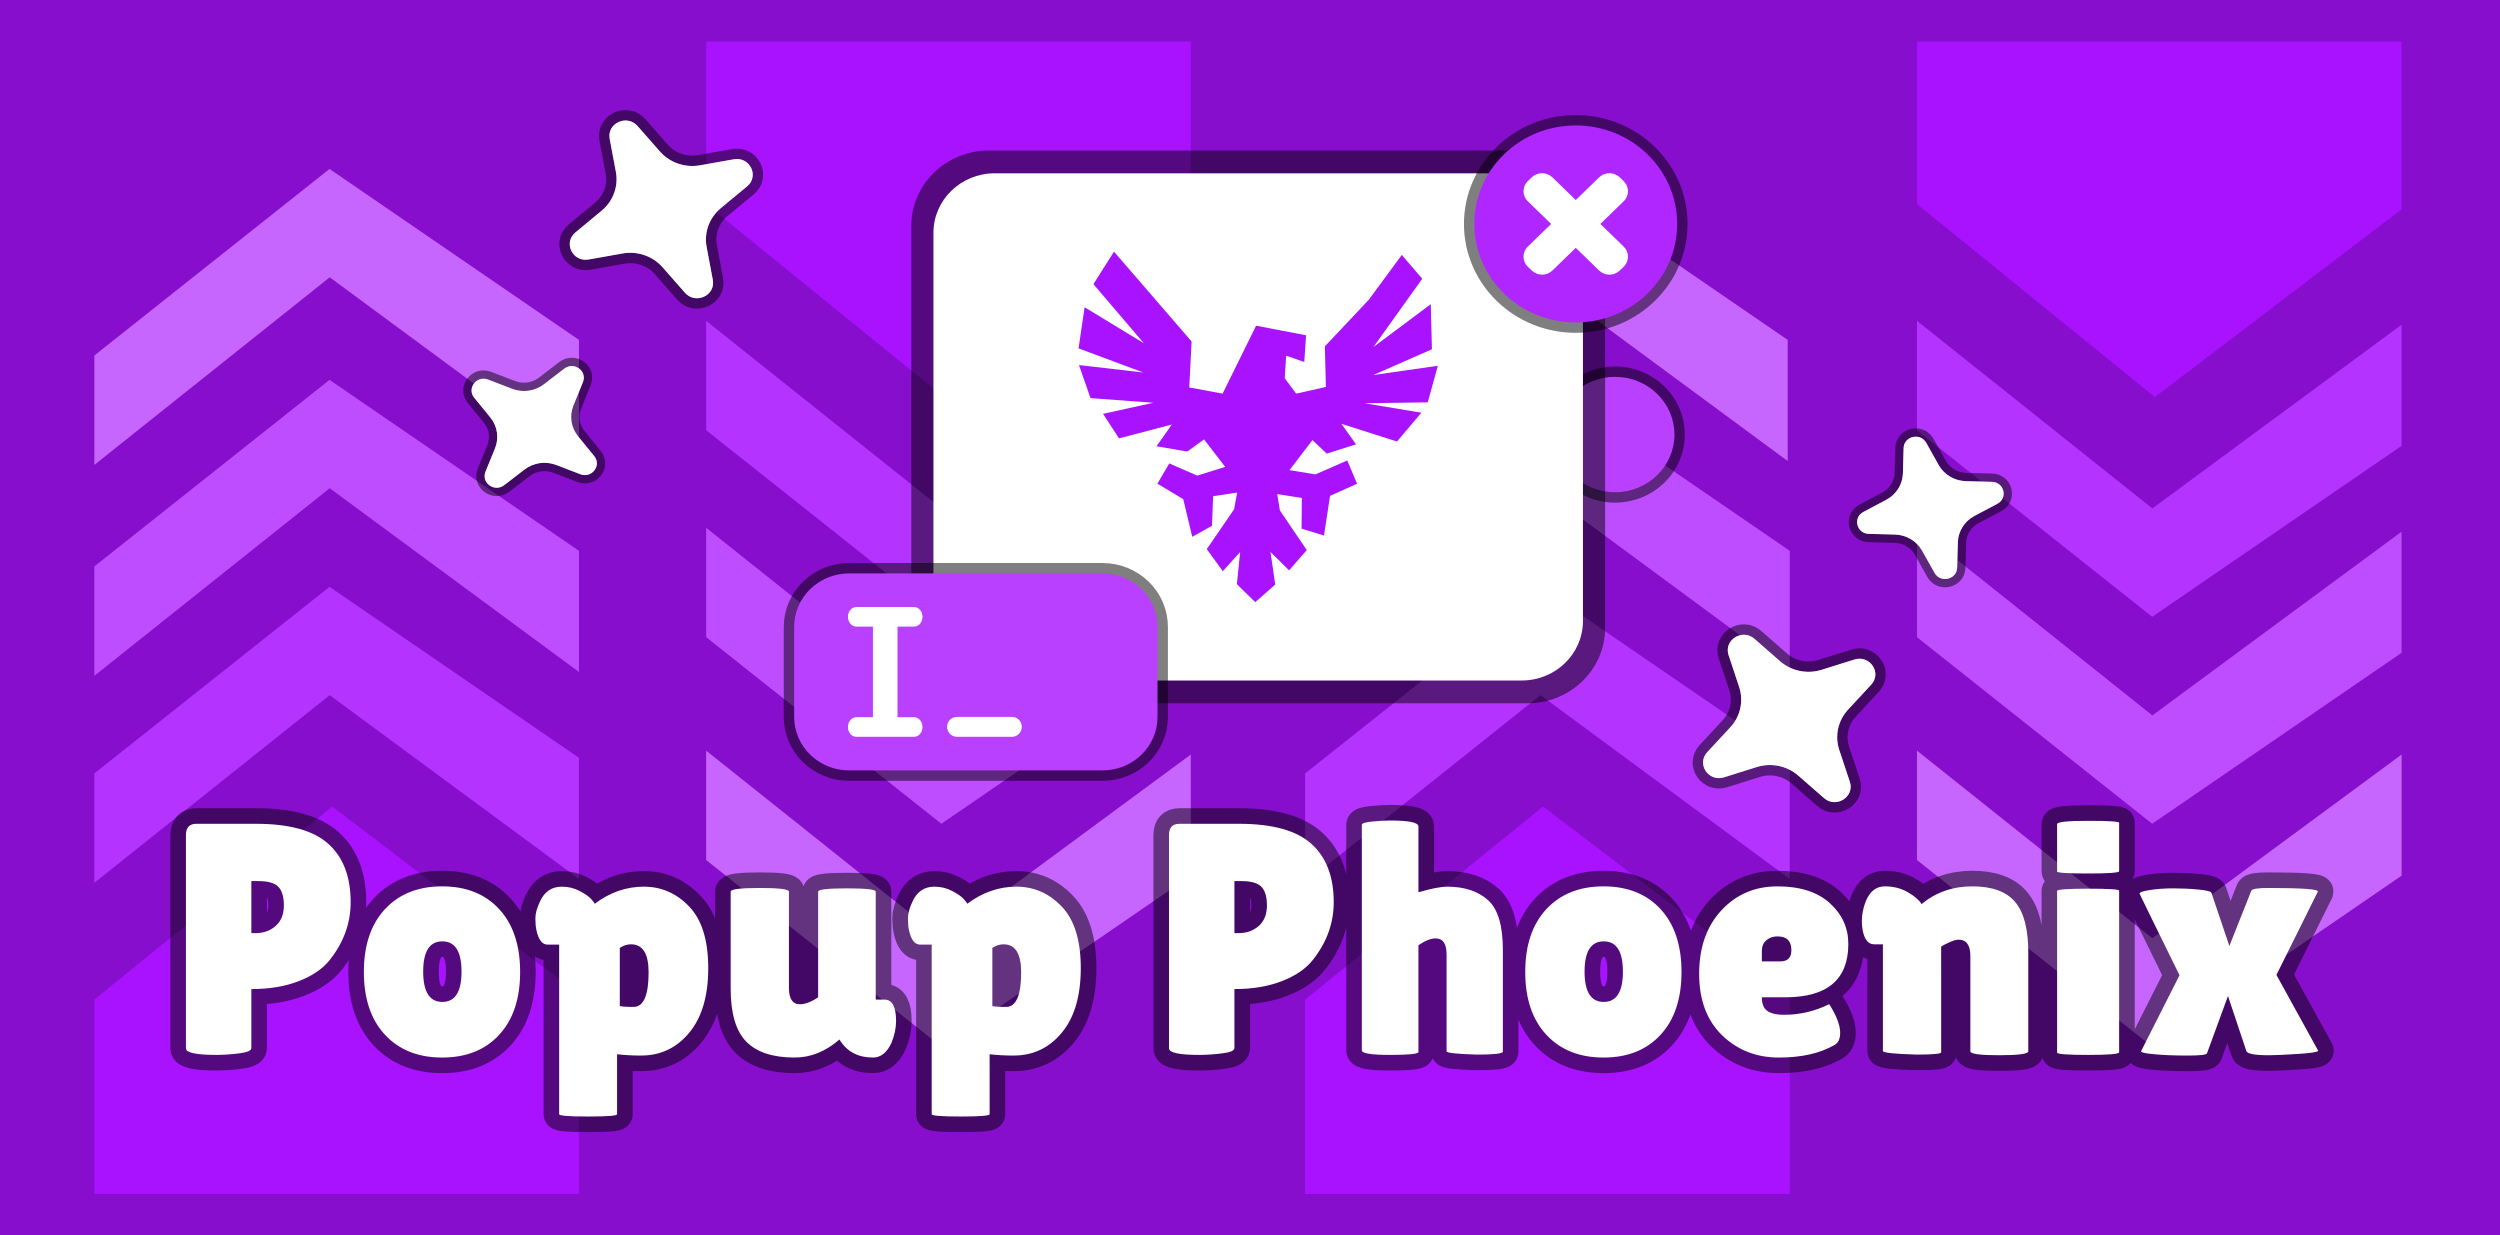 <svg version="1.1" xmlns="http://www.w3.org/2000/svg" xmlns:xlink="http://www.w3.org/1999/xlink" width="602" height="297.5" viewBox="0,0,602,297.5"><rect x="0" y="0" width="602" height="297.5" fill="#333333" stroke="none"/><g transform="translate(-19.25,-31.5)"><g stroke-miterlimit="10"><path d="M24.251,323.52v-286.542h591.013v286.542z" fill="#860ecc" fill-rule="nonzero" stroke="none" stroke-width="1" stroke-linecap="butt" stroke-linejoin="miter"/><path d="M245.973,257.433l60.017,-44.24v29.172l-60.06,41.166l-56.639,-44.932v-26.346zM537.535,257.433l60.017,-44.24v29.172l-60.06,41.166l-56.637,-44.932v-26.346zM333.03,143.455v-26.346l56.637,-44.932l60.06,41.168v29.172l-60.017,-44.244zM41.964,143.455v-26.346l56.637,-44.932l60.06,41.168v29.172l-60.017,-44.244z" fill="#c766ff" fill-rule="nonzero" stroke="none" stroke-width="1" stroke-linecap="butt" stroke-linejoin="miter"/><path d="M41.964,323.142v-50.951l57.282,-46.479l59.417,45.201v52.229z" fill="#a812ff" fill-rule="nonzero" stroke="none" stroke-width="1" stroke-linecap="butt" stroke-linejoin="miter"/><path d="M41.964,244.08v-26.346l56.637,-44.932l60.06,41.168v29.172l-60.017,-44.244z" fill="#b433ff" fill-rule="nonzero" stroke="none" stroke-width="1" stroke-linecap="butt" stroke-linejoin="miter"/><path d="M41.964,194.246v-26.346l56.637,-44.932l60.06,41.168v29.172l-60.017,-44.244z" fill="#be4dff" fill-rule="nonzero" stroke="none" stroke-width="1" stroke-linecap="butt" stroke-linejoin="miter"/><path d="M305.99,36.718v45.201l-59.417,45.201l-57.282,-46.479v-43.922z" fill="#a812ff" fill-rule="nonzero" stroke="none" stroke-width="1" stroke-linecap="butt" stroke-linejoin="miter"/><path d="M245.973,153.933l60.017,-44.24v29.172l-60.06,41.166l-56.639,-44.932v-26.346z" fill="#b433ff" fill-rule="nonzero" stroke="none" stroke-width="1" stroke-linecap="butt" stroke-linejoin="miter"/><path d="M245.973,203.767l60.017,-44.24v29.172l-60.06,41.166l-56.639,-44.932v-26.346z" fill="#be4dff" fill-rule="nonzero" stroke="none" stroke-width="1" stroke-linecap="butt" stroke-linejoin="miter"/><path d="M333.526,323.142v-50.951l57.284,-46.479l59.415,45.201v52.229z" fill="#a812ff" fill-rule="nonzero" stroke="none" stroke-width="1" stroke-linecap="butt" stroke-linejoin="miter"/><path d="M333.526,244.08v-26.346l56.637,-44.932l60.062,41.168v29.172l-60.019,-44.246z" fill="#b433ff" fill-rule="nonzero" stroke="none" stroke-width="1" stroke-linecap="butt" stroke-linejoin="miter"/><path d="M333.526,194.246v-26.346l56.637,-44.932l60.062,41.168v29.172l-60.019,-44.246z" fill="#be4dff" fill-rule="nonzero" stroke="none" stroke-width="1" stroke-linecap="butt" stroke-linejoin="miter"/><path d="M597.552,36.718v45.201l-59.415,45.201l-57.282,-46.479v-43.922z" fill="#a812ff" fill-rule="nonzero" stroke="none" stroke-width="1" stroke-linecap="butt" stroke-linejoin="miter"/><path d="M537.535,153.933l60.017,-44.24v29.172l-60.06,41.166l-56.637,-44.932v-26.346z" fill="#b433ff" fill-rule="nonzero" stroke="none" stroke-width="1" stroke-linecap="butt" stroke-linejoin="miter"/><path d="M537.535,203.767l60.017,-44.24v29.172l-60.06,41.166l-56.637,-44.932v-26.346z" fill="#be4dff" fill-rule="nonzero" stroke="none" stroke-width="1" stroke-linecap="butt" stroke-linejoin="miter"/><path d="M71.435,285.524c-4.943,0 -7.414,-0.526 -7.414,-1.579v-51.38c0,-1.797 0.84,-2.695 2.52,-2.695h14.366c8.055,0 13.863,1.616 17.425,4.847c3.572,3.22 5.358,7.897 5.358,14.03c0,5.066 -1.69,9.717 -5.071,13.953c-1.677,2.106 -4.153,3.793 -7.428,5.062c-3.263,1.27 -7.068,1.905 -11.416,1.905v14.201c0,0.629 -1.02,1.062 -3.061,1.3c-1.751,0.218 -3.513,0.337 -5.279,0.356zM79.775,243.668v12.527h1.052c1.904,0 3.509,-0.578 4.815,-1.735c1.308,-1.167 1.961,-2.809 1.961,-4.926c0,-2.117 -0.452,-3.624 -1.356,-4.521c-0.892,-0.897 -2.481,-1.345 -4.768,-1.345zM111.97,280.692c-3.401,-3.644 -5.101,-8.692 -5.101,-15.144c0,-6.453 1.7,-11.501 5.101,-15.146c3.401,-3.644 7.987,-5.466 13.76,-5.466c5.773,0 10.343,1.822 13.711,5.466c3.369,3.643 5.054,8.691 5.054,15.146c0,6.453 -1.684,11.501 -5.052,15.144c-3.37,3.646 -7.942,5.468 -13.715,5.466c-5.77,0 -10.356,-1.822 -13.758,-5.466zM125.761,258.177c-3.072,0 -4.608,2.431 -4.608,7.293c0,4.862 1.536,7.294 4.608,7.295c3.082,0 4.624,-2.432 4.624,-7.295c0,-4.863 -1.541,-7.294 -4.624,-7.293zM167.845,299.801c0,0.372 -2.328,0.558 -6.984,0.558c-4.644,0 -6.966,-0.185 -6.966,-0.556v-40.837h-2.775c-1.308,0 -2.206,-1.161 -2.696,-3.485c-0.17,-0.744 -0.255,-1.693 -0.255,-2.848c0,-1.168 0.383,-2.547 1.148,-4.136c1.085,-2.323 2.828,-3.485 5.229,-3.485c1.572,0 3.023,0.356 4.353,1.069c1.338,0.713 2.262,1.374 2.773,1.982c0.521,0.61 0.781,0.966 0.781,1.069c3.647,-2.747 7.59,-4.121 11.83,-4.121c4.252,0 7.898,1.6 10.938,4.801c3.051,3.189 4.576,8.129 4.574,14.82c0,6.689 -1.525,11.872 -4.574,15.548c-3.039,3.665 -6.897,5.497 -11.576,5.497c-1.939,0.012 -3.876,-0.092 -5.802,-0.31zM171.193,258.89c-0.925,0 -1.823,0.289 -2.696,0.866v14.03c0.925,0.115 1.675,0.172 2.25,0.171h1.338c2.232,-0.217 3.349,-2.994 3.349,-8.332c0,-4.49 -1.414,-6.735 -4.243,-6.735zM195.197,246.207c0,-0.588 2.338,-0.882 7.015,-0.884c4.677,0 7.015,0.294 7.015,0.882v23.153c0,2.641 0.872,3.962 2.615,3.964c1.309,0 2.781,-0.558 4.416,-1.673v-25.442c0,-0.526 2.312,-0.79 6.936,-0.79c4.623,0 6.934,0.263 6.934,0.79v26h2.121c1.85,0 2.775,1.719 2.775,5.156c0,1.744 -0.378,3.515 -1.133,5.313c-1.095,2.323 -2.567,3.484 -4.416,3.483c-3.647,0 -6.341,-1.45 -8.083,-4.351l-0.079,0.077c-3.317,2.849 -6.883,4.274 -10.699,4.274c-5.273,0 -9.163,-1.28 -11.67,-3.839c-2.498,-2.561 -3.747,-6.804 -3.747,-12.73zM257.556,299.801c0,0.372 -2.328,0.558 -6.984,0.558c-4.644,0 -6.966,-0.185 -6.966,-0.556v-40.837h-2.775c-1.308,0 -2.206,-1.161 -2.696,-3.485c-0.17,-0.744 -0.255,-1.693 -0.255,-2.848c0,-1.168 0.383,-2.547 1.148,-4.136c1.084,-2.323 2.827,-3.485 5.229,-3.485c1.573,0 3.024,0.356 4.351,1.069c1.342,0.713 2.267,1.374 2.775,1.982c0.521,0.61 0.781,0.966 0.781,1.069c3.647,-2.747 7.59,-4.121 11.83,-4.121c4.252,0 7.898,1.6 10.938,4.801c3.049,3.189 4.574,8.129 4.574,14.82c0,6.689 -1.525,11.872 -4.574,15.548c-3.039,3.665 -6.897,5.497 -11.576,5.497c-1.939,0.012 -3.877,-0.092 -5.804,-0.31zM260.905,258.89c-0.925,0 -1.823,0.289 -2.696,0.866v14.03c0.925,0.115 1.675,0.172 2.25,0.171h1.338c2.232,-0.217 3.349,-2.994 3.349,-8.332c0,-4.49 -1.414,-6.735 -4.243,-6.735zM308.162,285.524c-4.943,0 -7.414,-0.526 -7.414,-1.579v-51.38c0,-1.797 0.84,-2.695 2.52,-2.695h14.366c8.056,0 13.865,1.616 17.425,4.847c3.572,3.22 5.358,7.897 5.358,14.03c0,5.066 -1.69,9.717 -5.071,13.953c-1.677,2.106 -4.153,3.793 -7.428,5.062c-3.263,1.27 -7.068,1.905 -11.416,1.905v14.201c0,0.629 -1.02,1.062 -3.061,1.3c-1.751,0.218 -3.513,0.337 -5.279,0.356zM316.502,243.668v12.527h1.052c1.904,0 3.509,-0.578 4.815,-1.735c1.308,-1.167 1.961,-2.809 1.961,-4.926c0,-2.117 -0.452,-3.624 -1.356,-4.521c-0.892,-0.897 -2.481,-1.345 -4.768,-1.345zM360.815,284.813c0,0.473 -2.275,0.71 -6.824,0.711c-4.539,0 -6.808,-0.366 -6.808,-1.098v-54.324c0,-0.362 0.845,-0.62 2.534,-0.774c1.409,-0.15 2.825,-0.233 4.243,-0.249c4.57,0 6.855,0.475 6.855,1.426v15.857c3.051,-0.897 5.367,-1.346 6.95,-1.347c4.136,0 7.399,1.074 9.79,3.222c2.392,2.138 3.588,6.112 3.588,11.924v24.576c0,0.475 -2.121,0.713 -6.362,0.713c-4.794,-0.155 -7.191,-0.418 -7.191,-0.79v-23.307c0,-2.591 -0.866,-3.887 -2.599,-3.887c-1.201,0 -2.593,0.553 -4.176,1.658zM391.634,280.692c-3.401,-3.644 -5.101,-8.692 -5.101,-15.144c0,-6.453 1.7,-11.501 5.101,-15.146c3.401,-3.644 7.987,-5.466 13.76,-5.466c5.77,0 10.34,1.822 13.711,5.466c3.368,3.643 5.052,8.691 5.054,15.146c0,6.453 -1.685,11.501 -5.054,15.144c-3.369,3.646 -7.939,5.468 -13.711,5.466c-5.773,0 -10.359,-1.822 -13.76,-5.466zM405.426,258.177c-3.072,0 -4.608,2.431 -4.608,7.293c0,4.862 1.536,7.294 4.608,7.295c3.082,0 4.624,-2.432 4.624,-7.295c0,-4.863 -1.541,-7.294 -4.624,-7.293zM460.821,283.232c-3.434,1.951 -7.845,2.927 -13.233,2.927c-5.387,0 -9.931,-1.781 -13.632,-5.342c-3.698,-3.573 -5.547,-8.518 -5.547,-14.835c0,-6.317 1.78,-11.402 5.34,-15.253c3.572,-3.861 8.079,-5.792 13.521,-5.792c5.441,0 9.644,1.347 12.61,4.042c2.967,2.695 4.45,5.972 4.45,9.832c0,8.559 -5.06,12.838 -15.179,12.838h-5.644c0,1.59 0.447,2.689 1.34,3.299c0.902,0.61 2.225,0.914 3.968,0.914c3.776,0.009 7.499,-0.862 10.857,-2.54c0.053,-0.051 0.297,0.315 0.734,1.098c1.308,2.281 1.961,4.201 1.961,5.761c0,1.56 -0.516,2.577 -1.547,3.049zM450.619,260.314c0,-2.22 -1.116,-3.329 -3.349,-3.329c-1.031,0 -1.919,0.305 -2.664,0.914c-0.733,0.608 -1.099,1.491 -1.099,2.647v2.463h4.416c1.796,0 2.694,-0.898 2.694,-2.695zM486.688,284.889c0,0.371 -1.956,0.556 -5.869,0.556c-5.441,-0.153 -8.162,-0.442 -8.162,-0.866v-25.689h-2.121c-1.413,0 -2.338,-1.161 -2.775,-3.485c-0.117,-0.693 -0.176,-1.379 -0.176,-2.06c0,-1.641 0.33,-3.283 0.989,-4.926c0.979,-2.322 2.499,-3.483 4.56,-3.483c2.073,0 3.923,0.475 5.549,1.424c1.637,0.951 2.731,1.901 3.284,2.85c3.422,-2.849 7.498,-4.274 12.229,-4.274c4.741,0 8.169,1.244 10.283,3.732c2.126,2.479 3.189,6.547 3.189,12.203v23.786c0,0.629 -2.328,0.944 -6.984,0.945c-4.644,0 -6.966,-0.315 -6.966,-0.945v-22.919c0,-2.642 -0.952,-3.964 -2.855,-3.964c-0.553,0 -1.318,0.227 -2.295,0.68c-0.977,0.445 -1.604,0.775 -1.881,0.991zM529.545,284.889c0,0.422 -2.493,0.633 -7.479,0.634c-4.973,0 -7.459,-0.185 -7.459,-0.556v-38.931c0,-0.362 2.486,-0.542 7.459,-0.542c4.986,0 7.479,0.155 7.479,0.464zM529.545,241.281c0,0.372 -2.493,0.558 -7.479,0.558c-4.973,0 -7.459,-0.16 -7.459,-0.479v-11.414c0,-0.526 2.486,-0.79 7.459,-0.79c4.986,0 7.479,0.16 7.479,0.479zM561.38,245.958c0.224,-0.422 1.584,-0.633 4.081,-0.634c8.163,0 12.138,0.294 11.925,0.882l-9.965,20.054l10.044,18.243c0,0.31 -1.631,0.574 -4.894,0.79c-3.263,0.207 -5.574,0.31 -6.934,0.31c-3.434,0 -5.256,-0.341 -5.468,-1.024l-4.416,-13.24l-5.056,13.8c-0.116,0.36 -1.673,0.54 -4.671,0.54c-2.986,0 -5.649,-0.103 -7.988,-0.31c-2.338,-0.206 -3.4,-0.469 -3.187,-0.79l9.231,-18.241c-6.42,-13.049 -9.63,-19.604 -9.63,-19.667c0,-0.31 0.829,-0.594 2.486,-0.851c1.658,-0.268 3.534,-0.403 5.628,-0.403c2.094,0 4.093,0.093 5.995,0.278c1.913,0.175 2.976,0.423 3.189,0.744l4.335,12.853z" fill="none" fill-rule="nonzero" stroke-opacity="0.502" stroke="#000000" stroke-width="7.5" stroke-linecap="square" stroke-linejoin="round"/><path d="M71.435,285.524c-4.943,0 -7.414,-0.526 -7.414,-1.579v-51.38c0,-1.797 0.84,-2.695 2.52,-2.695h14.366c8.055,0 13.863,1.616 17.425,4.847c3.572,3.22 5.358,7.897 5.358,14.03c0,5.066 -1.69,9.717 -5.071,13.953c-1.677,2.106 -4.153,3.793 -7.428,5.062c-3.263,1.27 -7.068,1.905 -11.416,1.905v14.201c0,0.629 -1.02,1.062 -3.061,1.3c-1.751,0.218 -3.513,0.337 -5.279,0.356M79.775,243.668v12.527h1.052c1.904,0 3.509,-0.578 4.815,-1.735c1.308,-1.167 1.961,-2.809 1.961,-4.926c0,-2.117 -0.452,-3.624 -1.356,-4.521c-0.892,-0.897 -2.481,-1.345 -4.768,-1.345zM111.97,280.692c-3.401,-3.644 -5.101,-8.692 -5.101,-15.144c0,-6.453 1.7,-11.501 5.101,-15.146c3.401,-3.644 7.987,-5.466 13.76,-5.466c5.773,0 10.343,1.822 13.711,5.466c3.369,3.643 5.054,8.691 5.054,15.146c0,6.453 -1.684,11.501 -5.052,15.144c-3.369,3.646 -7.941,5.468 -13.715,5.466c-5.77,0 -10.356,-1.822 -13.758,-5.466M125.761,258.177c-3.072,0 -4.608,2.431 -4.608,7.293c0,4.862 1.536,7.294 4.608,7.295c3.082,0 4.624,-2.432 4.624,-7.295c0,-4.863 -1.541,-7.294 -4.624,-7.293M167.845,299.801c0,0.372 -2.328,0.558 -6.984,0.558c-4.644,0 -6.966,-0.185 -6.966,-0.556v-40.837h-2.775c-1.308,0 -2.206,-1.161 -2.696,-3.485c-0.17,-0.744 -0.255,-1.693 -0.255,-2.848c0,-1.168 0.383,-2.547 1.148,-4.136c1.085,-2.323 2.828,-3.485 5.229,-3.485c1.572,0 3.023,0.356 4.353,1.069c1.339,0.713 2.263,1.374 2.773,1.982c0.521,0.61 0.781,0.966 0.781,1.069c3.647,-2.747 7.59,-4.121 11.83,-4.121c4.252,0 7.898,1.6 10.938,4.801c3.049,3.189 4.574,8.129 4.574,14.82c0,6.689 -1.525,11.872 -4.574,15.548c-3.039,3.665 -6.897,5.497 -11.576,5.497c-1.939,0.012 -3.876,-0.092 -5.802,-0.31zM171.193,258.89c-0.925,0 -1.823,0.289 -2.696,0.866v14.03c0.925,0.115 1.675,0.172 2.25,0.171h1.338c2.232,-0.217 3.349,-2.994 3.349,-8.332c0,-4.49 -1.414,-6.735 -4.243,-6.735M195.195,246.207c0,-0.588 2.338,-0.882 7.015,-0.884c4.677,0 7.015,0.294 7.015,0.882v23.153c0,2.641 0.872,3.962 2.615,3.964c1.309,0 2.781,-0.558 4.416,-1.673v-25.442c0,-0.526 2.312,-0.79 6.936,-0.79c4.623,0 6.934,0.263 6.934,0.79v26h2.121c1.85,0 2.775,1.719 2.775,5.156c0,1.744 -0.378,3.515 -1.133,5.313c-1.095,2.323 -2.567,3.484 -4.416,3.483c-3.647,0 -6.341,-1.45 -8.083,-4.351l-0.079,0.077c-3.317,2.849 -6.883,4.274 -10.699,4.274c-5.273,0 -9.163,-1.28 -11.67,-3.839c-2.498,-2.561 -3.747,-6.804 -3.747,-12.729zM257.554,299.801c0,0.372 -2.328,0.558 -6.984,0.558c-4.644,0 -6.966,-0.185 -6.966,-0.556v-40.837h-2.775c-1.308,0 -2.206,-1.161 -2.696,-3.485c-0.17,-0.744 -0.255,-1.693 -0.255,-2.848c0,-1.168 0.383,-2.547 1.148,-4.136c1.084,-2.323 2.827,-3.485 5.229,-3.485c1.573,0 3.024,0.356 4.351,1.069c1.342,0.713 2.267,1.374 2.775,1.982c0.521,0.61 0.781,0.966 0.781,1.069c3.647,-2.747 7.59,-4.121 11.83,-4.121c4.252,0 7.898,1.6 10.938,4.801c3.049,3.189 4.574,8.129 4.574,14.82c0,6.689 -1.525,11.872 -4.574,15.548c-3.039,3.665 -6.897,5.497 -11.576,5.497c-1.939,0.012 -3.877,-0.092 -5.804,-0.31zM260.903,258.89c-0.925,0 -1.823,0.289 -2.696,0.866v14.03c0.925,0.115 1.675,0.172 2.25,0.171h1.338c2.232,-0.217 3.349,-2.994 3.349,-8.332c0,-4.49 -1.414,-6.735 -4.243,-6.735M308.158,285.524c-4.943,0 -7.414,-0.526 -7.414,-1.579v-51.38c0,-1.797 0.84,-2.695 2.52,-2.695h14.366c8.056,0 13.865,1.616 17.425,4.847c3.572,3.22 5.358,7.897 5.358,14.03c0,5.066 -1.69,9.717 -5.071,13.953c-1.677,2.106 -4.153,3.793 -7.428,5.062c-3.263,1.27 -7.068,1.905 -11.416,1.905v14.201c0,0.629 -1.02,1.062 -3.061,1.3c-1.751,0.218 -3.513,0.337 -5.279,0.356M316.498,243.668v12.527h1.052c1.904,0 3.509,-0.578 4.815,-1.735c1.308,-1.167 1.961,-2.809 1.961,-4.926c0,-2.117 -0.452,-3.624 -1.356,-4.521c-0.892,-0.897 -2.481,-1.345 -4.768,-1.345zM360.811,284.813c0,0.473 -2.275,0.71 -6.824,0.711c-4.539,0 -6.808,-0.366 -6.808,-1.098v-54.324c0,-0.362 0.845,-0.62 2.534,-0.774c1.409,-0.15 2.825,-0.233 4.243,-0.249c4.57,0 6.855,0.475 6.855,1.426v15.857c3.051,-0.898 5.367,-1.347 6.95,-1.347c4.136,0 7.399,1.074 9.79,3.222c2.392,2.138 3.588,6.112 3.588,11.924v24.576c0,0.475 -2.121,0.713 -6.362,0.713c-4.794,-0.155 -7.191,-0.418 -7.191,-0.79v-23.307c0,-2.591 -0.866,-3.887 -2.599,-3.887c-1.201,0 -2.593,0.553 -4.176,1.658zM391.63,280.692c-3.401,-3.644 -5.101,-8.692 -5.101,-15.144c0,-6.453 1.7,-11.501 5.101,-15.146c3.401,-3.644 7.987,-5.466 13.76,-5.466c5.77,0 10.34,1.822 13.711,5.466c3.368,3.643 5.052,8.691 5.054,15.146c0,6.453 -1.685,11.501 -5.054,15.144c-3.369,3.646 -7.939,5.468 -13.711,5.466c-5.773,0 -10.359,-1.822 -13.76,-5.466M405.422,258.177c-3.072,0 -4.608,2.431 -4.608,7.293c0,4.862 1.536,7.294 4.608,7.295c3.082,0 4.624,-2.432 4.624,-7.295c0,-4.863 -1.541,-7.294 -4.624,-7.293M460.817,283.232c-3.434,1.951 -7.845,2.927 -13.233,2.927c-5.387,0 -9.931,-1.781 -13.632,-5.342c-3.698,-3.573 -5.547,-8.518 -5.547,-14.835c0,-6.317 1.78,-11.402 5.34,-15.253c3.572,-3.861 8.079,-5.792 13.521,-5.792c5.441,0 9.644,1.347 12.61,4.042c2.967,2.695 4.45,5.972 4.45,9.832c0,8.559 -5.06,12.838 -15.179,12.838h-5.644c0,1.59 0.447,2.689 1.34,3.299c0.902,0.61 2.225,0.914 3.968,0.914c3.776,0.009 7.499,-0.862 10.857,-2.54c0.053,-0.051 0.297,0.315 0.734,1.098c1.308,2.281 1.961,4.201 1.961,5.761c0,1.56 -0.516,2.577 -1.547,3.049M450.615,260.314c0,-2.22 -1.116,-3.329 -3.349,-3.329c-1.031,0 -1.919,0.305 -2.664,0.914c-0.733,0.608 -1.099,1.491 -1.099,2.647v2.463h4.416c1.796,0 2.694,-0.898 2.694,-2.695M486.682,284.889c0,0.371 -1.956,0.556 -5.869,0.556c-5.441,-0.153 -8.162,-0.442 -8.162,-0.866v-25.689h-2.121c-1.413,0 -2.338,-1.161 -2.775,-3.485c-0.117,-0.693 -0.176,-1.379 -0.176,-2.06c0,-1.641 0.33,-3.283 0.989,-4.926c0.979,-2.322 2.499,-3.483 4.56,-3.483c2.073,0 3.923,0.475 5.549,1.424c1.638,0.951 2.732,1.901 3.284,2.85c3.422,-2.849 7.498,-4.274 12.229,-4.274c4.741,0 8.169,1.244 10.283,3.732c2.126,2.479 3.189,6.547 3.189,12.203v23.786c0,0.629 -2.328,0.944 -6.984,0.945c-4.644,0 -6.966,-0.315 -6.966,-0.945v-22.919c0,-2.642 -0.952,-3.964 -2.855,-3.964c-0.553,0 -1.318,0.227 -2.295,0.68c-0.977,0.445 -1.604,0.775 -1.881,0.991zM529.539,284.889c0,0.422 -2.493,0.633 -7.479,0.634c-4.973,0 -7.459,-0.185 -7.459,-0.556v-38.931c0,-0.362 2.486,-0.542 7.459,-0.542c4.986,0 7.479,0.155 7.479,0.464zM529.539,241.281c0,0.372 -2.493,0.558 -7.479,0.558c-4.973,0 -7.459,-0.16 -7.459,-0.479v-11.414c0,-0.526 2.486,-0.79 7.459,-0.79c4.986,0 7.479,0.16 7.479,0.479zM561.375,245.958c0.224,-0.422 1.584,-0.633 4.081,-0.634c8.163,0 12.138,0.294 11.925,0.882l-9.965,20.054l10.044,18.243c0,0.31 -1.631,0.574 -4.894,0.79c-3.263,0.207 -5.574,0.31 -6.934,0.31c-3.434,0 -5.256,-0.341 -5.468,-1.024l-4.416,-13.24l-5.056,13.8c-0.116,0.36 -1.673,0.54 -4.671,0.54c-2.986,0 -5.649,-0.103 -7.988,-0.31c-2.338,-0.206 -3.4,-0.469 -3.187,-0.79l9.231,-18.241c-6.42,-13.049 -9.63,-19.604 -9.63,-19.667c0,-0.31 0.829,-0.594 2.486,-0.851c1.658,-0.268 3.534,-0.403 5.628,-0.403c2.094,0 4.093,0.093 5.995,0.278c1.913,0.175 2.976,0.423 3.189,0.744l4.335,12.853z" fill="#ffffff" fill-rule="nonzero" stroke="none" stroke-width="1" stroke-linecap="butt" stroke-linejoin="miter"/><g fill="#ffffff" fill-rule="evenodd" stroke-linecap="butt" stroke-linejoin="miter"><path d="M164.127,82.231c2.779,-2.302 4.085,-5.868 3.428,-9.357l-1.496,-7.937c-0.703,-3.757 4.158,-5.999 6.705,-3.095l5.395,6.135c2.369,2.699 6.038,3.969 9.63,3.333l8.172,-1.451c3.868,-0.684 6.177,4.037 3.189,6.517l-6.319,5.236c-2.775,2.301 -4.08,5.863 -3.426,9.35l1.49,7.941c0.706,3.753 -4.152,5.995 -6.705,3.094l-5.391,-6.137c-2.371,-2.696 -6.041,-3.962 -9.632,-3.324l-8.172,1.451c-3.866,0.682 -6.177,-4.038 -3.189,-6.517z" stroke-opacity="0.502" stroke="#000000" stroke-width="5"/><path d="M164.127,82.231c2.779,-2.302 4.085,-5.868 3.428,-9.357l-1.496,-7.937c-0.703,-3.757 4.158,-5.999 6.705,-3.095l5.395,6.135c2.369,2.699 6.038,3.969 9.63,3.333l8.172,-1.451c3.868,-0.684 6.177,4.037 3.189,6.517l-6.319,5.236c-2.775,2.301 -4.08,5.863 -3.426,9.35l1.49,7.941c0.706,3.753 -4.152,5.995 -6.705,3.094l-5.391,-6.137c-2.371,-2.696 -6.041,-3.962 -9.632,-3.324l-8.172,1.451c-3.866,0.682 -6.177,-4.038 -3.189,-6.517z" stroke="none" stroke-width="1"/></g><g fill="#ffffff" fill-rule="evenodd" stroke-linecap="butt" stroke-linejoin="miter"><path d="M142.598,125.133c2.561,0.982 5.467,0.564 7.625,-1.096l4.908,-3.774c2.325,-1.782 5.581,0.565 4.493,3.239l-2.295,5.658c-1.011,2.486 -0.582,5.306 1.125,7.402l3.884,4.769c1.835,2.256 -0.58,5.418 -3.335,4.366l-5.823,-2.231c-2.558,-0.98 -5.46,-0.564 -7.617,1.093l-4.914,3.772c-2.321,1.784 -5.577,-0.562 -4.493,-3.239l2.299,-5.654c1.009,-2.487 0.578,-5.307 -1.131,-7.402l-3.885,-4.769c-1.835,-2.256 0.582,-5.418 3.337,-4.366z" stroke-opacity="0.502" stroke="#000000" stroke-width="4"/><path d="M142.598,125.133c2.561,0.982 5.467,0.564 7.625,-1.096l4.908,-3.774c2.325,-1.782 5.581,0.565 4.493,3.239l-2.295,5.658c-1.011,2.486 -0.582,5.306 1.125,7.402l3.884,4.769c1.835,2.256 -0.58,5.418 -3.335,4.366l-5.823,-2.231c-2.558,-0.98 -5.46,-0.564 -7.617,1.093l-4.914,3.772c-2.321,1.784 -5.577,-0.562 -4.493,-3.239l2.299,-5.654c1.009,-2.487 0.578,-5.307 -1.131,-7.402l-3.885,-4.769c-1.835,-2.256 0.582,-5.418 3.337,-4.366z" stroke="none" stroke-width="1"/></g><g fill="#ffffff" fill-rule="evenodd" stroke-linecap="butt" stroke-linejoin="miter"><path d="M464.277,202.364c-2.444,2.636 -3.258,6.338 -2.135,9.714l2.552,7.678c1.204,3.632 -3.311,6.474 -6.228,3.92l-6.177,-5.395c-2.713,-2.374 -6.522,-3.166 -9.997,-2.078l-7.905,2.48c-3.741,1.169 -6.668,-3.218 -4.041,-6.057l5.559,-5.993c2.441,-2.635 3.253,-6.333 2.133,-9.706l-2.548,-7.682c-1.208,-3.63 3.307,-6.473 6.23,-3.921l6.173,5.397c2.714,2.371 6.523,3.16 9.997,2.07l7.907,-2.478c3.739,-1.169 6.666,3.216 4.039,6.055z" stroke-opacity="0.502" stroke="#000000" stroke-width="5"/><path d="M464.277,202.364c-2.444,2.636 -3.258,6.338 -2.135,9.714l2.552,7.678c1.204,3.632 -3.311,6.474 -6.228,3.92l-6.177,-5.395c-2.713,-2.374 -6.522,-3.166 -9.997,-2.078l-7.905,2.48c-3.741,1.169 -6.668,-3.218 -4.041,-6.057l5.559,-5.993c2.441,-2.635 3.253,-6.333 2.133,-9.706l-2.548,-7.682c-1.208,-3.63 3.307,-6.473 6.23,-3.921l6.173,5.397c2.714,2.371 6.523,3.16 9.997,2.07l7.907,-2.478c3.739,-1.169 6.666,3.216 4.039,6.055z" stroke="none" stroke-width="1"/></g><g fill="#ffffff" fill-rule="evenodd" stroke-linecap="butt" stroke-linejoin="miter"><path d="M482.096,164.122c-1.316,-2.348 -3.821,-3.838 -6.573,-3.908l-6.259,-0.159c-2.96,-0.079 -3.907,-3.908 -1.31,-5.282l5.496,-2.913c2.417,-1.278 3.95,-3.71 4.024,-6.383l0.164,-6.078c0.083,-2.875 4.026,-3.797 5.444,-1.275l2.996,5.34c1.317,2.345 3.82,3.832 6.569,3.902l6.259,0.165c2.96,0.075 3.907,3.902 1.31,5.282l-5.496,2.909c-2.416,1.28 -3.948,3.712 -4.02,6.384l-0.164,6.08c-0.081,2.875 -4.024,3.795 -5.442,1.273z" stroke-opacity="0.502" stroke="#000000" stroke-width="4"/><path d="M482.096,164.122c-1.316,-2.348 -3.821,-3.838 -6.573,-3.908l-6.259,-0.159c-2.96,-0.079 -3.907,-3.908 -1.31,-5.282l5.496,-2.913c2.417,-1.278 3.95,-3.71 4.024,-6.383l0.164,-6.078c0.083,-2.875 4.026,-3.797 5.444,-1.275l2.996,5.34c1.317,2.345 3.82,3.832 6.569,3.902l6.259,0.165c2.96,0.075 3.907,3.902 1.31,5.282l-5.496,2.909c-2.416,1.28 -3.948,3.712 -4.02,6.384l-0.164,6.08c-0.081,2.875 -4.024,3.795 -5.442,1.273z" stroke="none" stroke-width="1"/></g><path d="M393.844,136.137c0,-7.673 6.404,-13.894 14.305,-13.894c7.9,0 14.305,6.221 14.305,13.894c0,7.673 -6.404,13.894 -14.305,13.894c-7.9,0 -14.305,-6.221 -14.305,-13.894z" fill="none" fill-rule="nonzero" stroke-opacity="0.502" stroke="#000000" stroke-width="5" stroke-linecap="butt" stroke-linejoin="miter"/><path d="M393.844,136.137c0,-7.673 6.404,-13.894 14.305,-13.894c7.9,0 14.305,6.221 14.305,13.894c0,7.673 -6.404,13.894 -14.305,13.894c-7.9,0 -14.305,-6.221 -14.305,-13.894" fill="#b940ff" fill-rule="nonzero" stroke="none" stroke-width="1" stroke-linecap="butt" stroke-linejoin="miter"/><path d="M257.377,200.847c-4.957,0.001 -9.711,-1.912 -13.216,-5.316c-3.505,-3.404 -5.474,-8.022 -5.473,-12.836v-96.792c0,-10.026 8.367,-18.153 18.687,-18.153h129.697c10.323,0 18.689,8.127 18.689,18.151v96.792c0,10.026 -8.367,18.155 -18.687,18.155zM382.715,193.008c7.825,0 14.169,-6.161 14.169,-13.762v-89.897c0,-7.6 -6.343,-13.762 -14.169,-13.762h-120.981c-7.825,0 -14.169,6.161 -14.169,13.762v89.899c0.001,7.6 6.344,13.76 14.169,13.76z" fill-opacity="0.502" fill="#000000" fill-rule="nonzero" stroke="none" stroke-width="1" stroke-linecap="butt" stroke-linejoin="miter"/><path d="M258.758,195.364c-8.13,0 -14.733,-6.417 -14.733,-14.314v-93.505c0,-7.897 6.603,-14.314 14.733,-14.314h126.933c8.13,0 14.733,6.419 14.733,14.314v93.505c0,7.897 -6.603,14.314 -14.733,14.314z" fill="#ffffff" fill-rule="nonzero" stroke="none" stroke-width="1" stroke-linecap="butt" stroke-linejoin="miter"/><path d="M317.159,150.104l-5.79,0.885l-0.272,7.113l-4.752,2.666l-2.171,-9.07l-6.226,-3.734l2.861,-4.868l6.733,2.933l6.729,-2.106l-5.089,-6.611l-4.043,2.923l-7.41,-1.276l3.708,-5.244l-12.728,3.348l-3.846,-5.909l12.12,-2.67l-15.139,-1.114l-2.776,-7.962l15.477,1.792l-15.579,-5.813l1.458,-9.902l14.261,8.669l-12.144,-14.235l4.957,-7.822l18.687,21.628l-0.564,11.073l8.029,1.491l8.067,-16.357l12.037,2.313l-0.438,6.423l-4.361,-1.512l-0.349,5.42l2.761,3.713l7.153,-1.606l-0.245,-9.779l10.561,-11.199l7.966,-10.822l4.921,5.75l-11.747,16.426l13.798,-10.312l0.282,10.856l-14.137,6.21l15.564,-2.235l-2.437,8.807l-15.238,0.218l13.707,2.279l-5.875,6.934l-13.383,-4.259l3.53,4.945l-7.072,2.223l-3.43,-3.249l-5.531,7.235l6.236,1.025l7.68,-3.358l2.354,5.608l-6.502,2.921l-1.46,9.549l-5.395,-1.654l0.059,-7.398l-5.92,-0.924l0.645,3.948l6.467,9.534l-4.258,4.88l-4.472,-4.416l1.129,7.843l-4.809,4.228l-4.42,-4.324l0.789,-7.738l-4.18,4.61l-3.856,-5.317l6.571,-9.587z" fill="#a812ff" fill-rule="nonzero" stroke="none" stroke-width="1" stroke-linecap="butt" stroke-linejoin="miter"/><path d="M374.271,85.424c0,-13.1 10.932,-23.719 24.42,-23.719c13.488,0 24.42,10.618 24.42,23.719c0,13.098 -10.932,23.719 -24.42,23.719c-13.486,0 -24.42,-10.618 -24.42,-23.719z" fill="none" fill-rule="nonzero" stroke-opacity="0.502" stroke="#000000" stroke-width="5" stroke-linecap="butt" stroke-linejoin="miter"/><path d="M374.271,85.424c0,-13.1 10.932,-23.719 24.42,-23.719c13.488,0 24.42,10.618 24.42,23.719c0,13.098 -10.932,23.719 -24.42,23.719c-13.486,0 -24.42,-10.618 -24.42,-23.719" fill="#b026ff" fill-rule="nonzero" stroke="none" stroke-width="1" stroke-linecap="butt" stroke-linejoin="miter"/><path d="M223.729,217.016c-3.513,0.001 -6.883,-1.354 -9.367,-3.767c-2.484,-2.413 -3.879,-5.686 -3.878,-9.098v-21.708c-0.001,-3.412 1.394,-6.685 3.878,-9.098c2.484,-2.413 5.854,-3.768 9.367,-3.767h61.006c3.513,-0.001 6.883,1.354 9.367,3.767c2.484,2.413 3.879,5.686 3.878,9.098v21.708c0.001,3.412 -1.394,6.685 -3.878,9.098c-2.484,2.413 -5.854,3.768 -9.367,3.767z" fill="none" fill-rule="nonzero" stroke-opacity="0.502" stroke="#000000" stroke-width="5" stroke-linecap="butt" stroke-linejoin="miter"/><path d="M223.729,217.016c-3.513,0.001 -6.883,-1.354 -9.367,-3.767c-2.484,-2.413 -3.879,-5.686 -3.878,-9.098v-21.708c-0.001,-3.412 1.394,-6.685 3.878,-9.098c2.484,-2.413 5.854,-3.768 9.367,-3.767h61.006c3.513,-0.001 6.883,1.354 9.367,3.767c2.484,2.413 3.879,5.686 3.878,9.098v21.708c0.001,3.412 -1.394,6.685 -3.878,9.098c-2.484,2.413 -5.854,3.768 -9.367,3.767z" fill="#b940ff" fill-rule="nonzero" stroke="none" stroke-width="1" stroke-linecap="butt" stroke-linejoin="miter"/><path d="M387.147,95.726c-1.378,-1.339 -1.378,-3.51 0,-4.849l5.616,-5.453l-5.616,-5.455c-1.378,-1.339 -1.378,-3.51 0,-4.849l0.937,-0.908c1.379,-1.338 3.613,-1.338 4.993,0l5.614,5.455l5.616,-5.455c1.379,-1.338 3.613,-1.338 4.993,0l0.935,0.908c1.378,1.339 1.378,3.51 0,4.849l-5.616,5.455l5.616,5.453c1.378,1.339 1.378,3.51 0,4.849l-0.935,0.908c-1.379,1.338 -3.613,1.338 -4.993,0l-5.616,-5.453l-5.616,5.453c-1.379,1.338 -3.613,1.338 -4.993,0zM225.444,182.388c-1.109,0 -2.009,-1.054 -2.009,-2.357c0,-1.303 0.9,-2.357 2.009,-2.357h13.932c1.111,0 2.009,1.054 2.009,2.357c0,1.303 -0.898,2.357 -2.007,2.357h-4.008v21.819h4.006c1.111,0 2.009,1.054 2.009,2.357c0,1.303 -0.898,2.359 -2.007,2.359h-13.934c-1.109,0 -2.009,-1.054 -2.009,-2.357c0,-1.303 0.9,-2.359 2.009,-2.359h4.006v-21.817zM249.671,208.922c-1.302,0 -2.358,-1.073 -2.358,-2.4c0,-1.324 1.056,-2.4 2.358,-2.4h13.267c1.302,0 2.358,1.073 2.358,2.4c0,1.324 -1.056,2.4 -2.358,2.4z" fill="#ffffff" fill-rule="nonzero" stroke="none" stroke-width="1" stroke-linecap="butt" stroke-linejoin="miter"/><path d="M24.25,324v-287.5h592v287.5z" fill="none" fill-rule="nonzero" stroke="#860ecc" stroke-width="10" stroke-linecap="butt" stroke-linejoin="miter"/></g></g></svg><!--rotationCenter:300.7499999999994:148.5000000000003-->